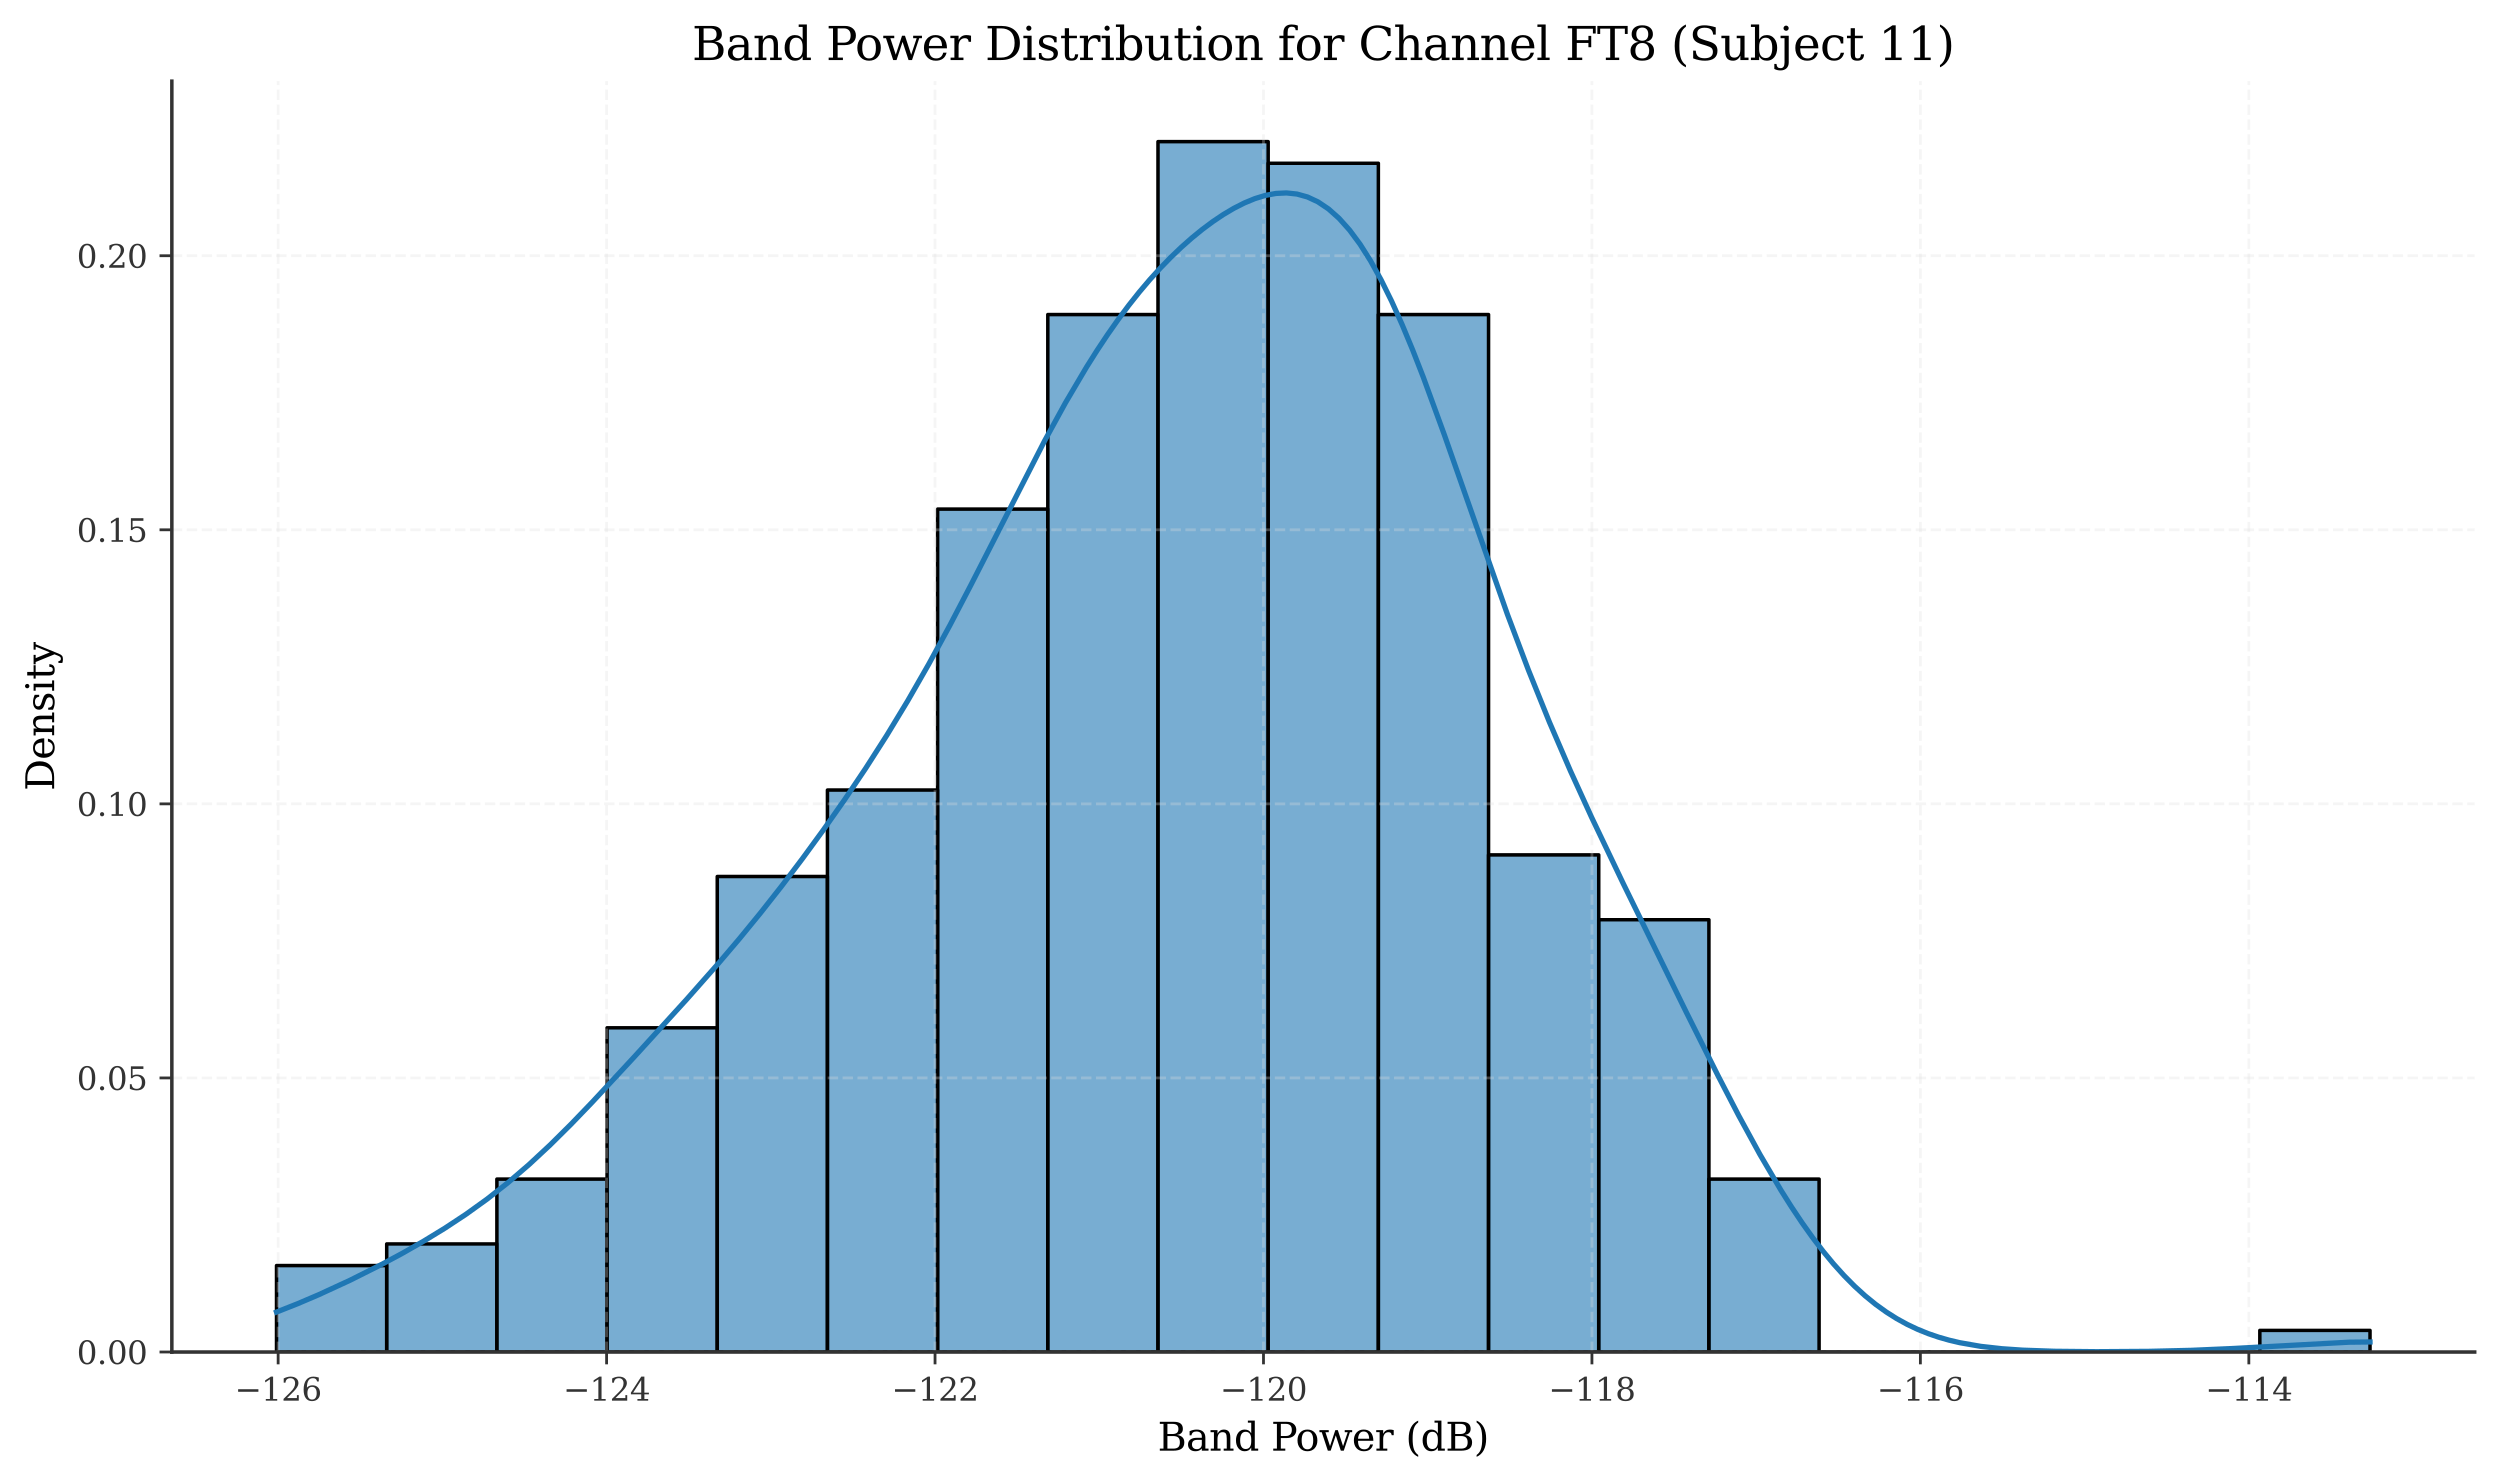 <?xml version="1.0" encoding="utf-8" standalone="no"?>
<!DOCTYPE svg PUBLIC "-//W3C//DTD SVG 1.1//EN"
  "http://www.w3.org/Graphics/SVG/1.1/DTD/svg11.dtd">
<svg xmlns:xlink="http://www.w3.org/1999/xlink" width="711.175pt" height="422.163pt" viewBox="0 0 711.175 422.163" xmlns="http://www.w3.org/2000/svg" version="1.1">
 <defs>
  <style type="text/css">*{stroke-linejoin: round; stroke-linecap: butt}</style>
 </defs>
 <g id="figure_1">
  <g id="patch_1">
   <path d="M 0 422.163 
L 711.175 422.163 
L 711.175 0 
L 0 0 
z
" style="fill: #ffffff"/>
  </g>
  <g id="axes_1">
   <g id="patch_2">
    <path d="M 48.885 384.607 
L 703.975 384.607 
L 703.975 23.078 
L 48.885 23.078 
z
" style="fill: #ffffff"/>
   </g>
   <g id="patch_3">
    <path d="M 78.662 384.607 
L 110.006 384.607 
L 110.006 360.013 
L 78.662 360.013 
z
" clip-path="url(#pf681a16f18)" style="fill: #1f77b4; fill-opacity: 0.6; stroke: #000000; stroke-linejoin: miter"/>
   </g>
   <g id="patch_4">
    <path d="M 110.006 384.607 
L 141.35 384.607 
L 141.35 353.864 
L 110.006 353.864 
z
" clip-path="url(#pf681a16f18)" style="fill: #1f77b4; fill-opacity: 0.6; stroke: #000000; stroke-linejoin: miter"/>
   </g>
   <g id="patch_5">
    <path d="M 141.35 384.607 
L 172.694 384.607 
L 172.694 335.419 
L 141.35 335.419 
z
" clip-path="url(#pf681a16f18)" style="fill: #1f77b4; fill-opacity: 0.6; stroke: #000000; stroke-linejoin: miter"/>
   </g>
   <g id="patch_6">
    <path d="M 172.694 384.607 
L 204.038 384.607 
L 204.038 292.38 
L 172.694 292.38 
z
" clip-path="url(#pf681a16f18)" style="fill: #1f77b4; fill-opacity: 0.6; stroke: #000000; stroke-linejoin: miter"/>
   </g>
   <g id="patch_7">
    <path d="M 204.038 384.607 
L 235.382 384.607 
L 235.382 249.341 
L 204.038 249.341 
z
" clip-path="url(#pf681a16f18)" style="fill: #1f77b4; fill-opacity: 0.6; stroke: #000000; stroke-linejoin: miter"/>
   </g>
   <g id="patch_8">
    <path d="M 235.382 384.607 
L 266.726 384.607 
L 266.726 224.747 
L 235.382 224.747 
z
" clip-path="url(#pf681a16f18)" style="fill: #1f77b4; fill-opacity: 0.6; stroke: #000000; stroke-linejoin: miter"/>
   </g>
   <g id="patch_9">
    <path d="M 266.726 384.607 
L 298.07 384.607 
L 298.07 144.817 
L 266.726 144.817 
z
" clip-path="url(#pf681a16f18)" style="fill: #1f77b4; fill-opacity: 0.6; stroke: #000000; stroke-linejoin: miter"/>
   </g>
   <g id="patch_10">
    <path d="M 298.07 384.607 
L 329.414 384.607 
L 329.414 89.481 
L 298.07 89.481 
z
" clip-path="url(#pf681a16f18)" style="fill: #1f77b4; fill-opacity: 0.6; stroke: #000000; stroke-linejoin: miter"/>
   </g>
   <g id="patch_11">
    <path d="M 329.414 384.607 
L 360.758 384.607 
L 360.758 40.294 
L 329.414 40.294 
z
" clip-path="url(#pf681a16f18)" style="fill: #1f77b4; fill-opacity: 0.6; stroke: #000000; stroke-linejoin: miter"/>
   </g>
   <g id="patch_12">
    <path d="M 360.758 384.607 
L 392.102 384.607 
L 392.102 46.442 
L 360.758 46.442 
z
" clip-path="url(#pf681a16f18)" style="fill: #1f77b4; fill-opacity: 0.6; stroke: #000000; stroke-linejoin: miter"/>
   </g>
   <g id="patch_13">
    <path d="M 392.102 384.607 
L 423.446 384.607 
L 423.446 89.481 
L 392.102 89.481 
z
" clip-path="url(#pf681a16f18)" style="fill: #1f77b4; fill-opacity: 0.6; stroke: #000000; stroke-linejoin: miter"/>
   </g>
   <g id="patch_14">
    <path d="M 423.446 384.607 
L 454.79 384.607 
L 454.79 243.192 
L 423.446 243.192 
z
" clip-path="url(#pf681a16f18)" style="fill: #1f77b4; fill-opacity: 0.6; stroke: #000000; stroke-linejoin: miter"/>
   </g>
   <g id="patch_15">
    <path d="M 454.79 384.607 
L 486.134 384.607 
L 486.134 261.638 
L 454.79 261.638 
z
" clip-path="url(#pf681a16f18)" style="fill: #1f77b4; fill-opacity: 0.6; stroke: #000000; stroke-linejoin: miter"/>
   </g>
   <g id="patch_16">
    <path d="M 486.134 384.607 
L 517.478 384.607 
L 517.478 335.419 
L 486.134 335.419 
z
" clip-path="url(#pf681a16f18)" style="fill: #1f77b4; fill-opacity: 0.6; stroke: #000000; stroke-linejoin: miter"/>
   </g>
   <g id="patch_17">
    <path d="M 517.478 384.607 
L 548.822 384.607 
L 548.822 384.607 
L 517.478 384.607 
z
" clip-path="url(#pf681a16f18)" style="fill: #1f77b4; fill-opacity: 0.6; stroke: #000000; stroke-linejoin: miter"/>
   </g>
   <g id="patch_18">
    <path d="M 548.822 384.607 
L 580.166 384.607 
L 580.166 384.607 
L 548.822 384.607 
z
" clip-path="url(#pf681a16f18)" style="fill: #1f77b4; fill-opacity: 0.6; stroke: #000000; stroke-linejoin: miter"/>
   </g>
   <g id="patch_19">
    <path d="M 580.166 384.607 
L 611.51 384.607 
L 611.51 384.607 
L 580.166 384.607 
z
" clip-path="url(#pf681a16f18)" style="fill: #1f77b4; fill-opacity: 0.6; stroke: #000000; stroke-linejoin: miter"/>
   </g>
   <g id="patch_20">
    <path d="M 611.51 384.607 
L 642.854 384.607 
L 642.854 384.607 
L 611.51 384.607 
z
" clip-path="url(#pf681a16f18)" style="fill: #1f77b4; fill-opacity: 0.6; stroke: #000000; stroke-linejoin: miter"/>
   </g>
   <g id="patch_21">
    <path d="M 642.854 384.607 
L 674.198 384.607 
L 674.198 378.458 
L 642.854 378.458 
z
" clip-path="url(#pf681a16f18)" style="fill: #1f77b4; fill-opacity: 0.6; stroke: #000000; stroke-linejoin: miter"/>
   </g>
   <g id="matplotlib.axis_1">
    <g id="xtick_1">
     <g id="line2d_1">
      <path d="M 79.123 384.607 
L 79.123 23.078 
" clip-path="url(#pf681a16f18)" style="fill: none; stroke-dasharray: 2.96,1.28; stroke-dashoffset: 0; stroke: #dddddd; stroke-opacity: 0.3; stroke-width: 0.8"/>
     </g>
     <g id="line2d_2">
      <defs>
       <path id="m20b78a56be" d="M 0 0 
L 0 3.5 
" style="stroke: #333333; stroke-width: 0.8"/>
      </defs>
      <g>
       <use xlink:href="#m20b78a56be" x="79.123" y="384.607" style="fill: #333333; stroke: #333333; stroke-width: 0.8"/>
      </g>
     </g>
     <g id="text_1">
      <!-- −126 -->
      <g style="fill: #333333" transform="translate(66.763 398.445) scale(0.09 -0.09)">
       <defs>
        <path id="DejaVuSerif-2212" d="M 678 2259 
L 4684 2259 
L 4684 1753 
L 678 1753 
L 678 2259 
z
" transform="scale(0.016)"/>
        <path id="DejaVuSerif-31" d="M 909 0 
L 909 331 
L 1722 331 
L 1722 4213 
L 781 3603 
L 781 4013 
L 1919 4750 
L 2350 4750 
L 2350 331 
L 3163 331 
L 3163 0 
L 909 0 
z
" transform="scale(0.016)"/>
        <path id="DejaVuSerif-32" d="M 819 3553 
L 469 3553 
L 469 4384 
Q 803 4563 1142 4656 
Q 1481 4750 1806 4750 
Q 2534 4750 2956 4397 
Q 3378 4044 3378 3438 
Q 3378 2753 2422 1800 
Q 2347 1728 2309 1691 
L 1131 513 
L 3078 513 
L 3078 1088 
L 3444 1088 
L 3444 0 
L 434 0 
L 434 341 
L 1850 1753 
Q 2319 2222 2519 2614 
Q 2719 3006 2719 3438 
Q 2719 3909 2473 4175 
Q 2228 4441 1797 4441 
Q 1350 4441 1106 4219 
Q 863 3997 819 3553 
z
" transform="scale(0.016)"/>
        <path id="DejaVuSerif-36" d="M 2094 219 
Q 2534 219 2771 542 
Q 3009 866 3009 1472 
Q 3009 2078 2771 2401 
Q 2534 2725 2094 2725 
Q 1647 2725 1412 2412 
Q 1178 2100 1178 1509 
Q 1178 888 1415 553 
Q 1653 219 2094 219 
z
M 1075 2569 
Q 1288 2803 1556 2918 
Q 1825 3034 2163 3034 
Q 2859 3034 3264 2615 
Q 3669 2197 3669 1472 
Q 3669 763 3233 336 
Q 2797 -91 2069 -91 
Q 1278 -91 853 498 
Q 428 1088 428 2181 
Q 428 3406 931 4078 
Q 1434 4750 2350 4750 
Q 2597 4750 2869 4703 
Q 3141 4656 3425 4563 
L 3425 3794 
L 3072 3794 
Q 3034 4109 2831 4275 
Q 2628 4441 2284 4441 
Q 1678 4441 1381 3981 
Q 1084 3522 1075 2569 
z
" transform="scale(0.016)"/>
       </defs>
       <use xlink:href="#DejaVuSerif-2212"/>
       <use xlink:href="#DejaVuSerif-31" transform="translate(83.789 0)"/>
       <use xlink:href="#DejaVuSerif-32" transform="translate(147.412 0)"/>
       <use xlink:href="#DejaVuSerif-36" transform="translate(211.035 0)"/>
      </g>
     </g>
    </g>
    <g id="xtick_2">
     <g id="line2d_3">
      <path d="M 172.557 384.607 
L 172.557 23.078 
" clip-path="url(#pf681a16f18)" style="fill: none; stroke-dasharray: 2.96,1.28; stroke-dashoffset: 0; stroke: #dddddd; stroke-opacity: 0.3; stroke-width: 0.8"/>
     </g>
     <g id="line2d_4">
      <g>
       <use xlink:href="#m20b78a56be" x="172.557" y="384.607" style="fill: #333333; stroke: #333333; stroke-width: 0.8"/>
      </g>
     </g>
     <g id="text_2">
      <!-- −124 -->
      <g style="fill: #333333" transform="translate(160.197 398.445) scale(0.09 -0.09)">
       <defs>
        <path id="DejaVuSerif-34" d="M 2234 1581 
L 2234 4063 
L 641 1581 
L 2234 1581 
z
M 3609 0 
L 1484 0 
L 1484 331 
L 2234 331 
L 2234 1247 
L 197 1247 
L 197 1588 
L 2241 4750 
L 2859 4750 
L 2859 1581 
L 3750 1581 
L 3750 1247 
L 2859 1247 
L 2859 331 
L 3609 331 
L 3609 0 
z
" transform="scale(0.016)"/>
       </defs>
       <use xlink:href="#DejaVuSerif-2212"/>
       <use xlink:href="#DejaVuSerif-31" transform="translate(83.789 0)"/>
       <use xlink:href="#DejaVuSerif-32" transform="translate(147.412 0)"/>
       <use xlink:href="#DejaVuSerif-34" transform="translate(211.035 0)"/>
      </g>
     </g>
    </g>
    <g id="xtick_3">
     <g id="line2d_5">
      <path d="M 265.991 384.607 
L 265.991 23.078 
" clip-path="url(#pf681a16f18)" style="fill: none; stroke-dasharray: 2.96,1.28; stroke-dashoffset: 0; stroke: #dddddd; stroke-opacity: 0.3; stroke-width: 0.8"/>
     </g>
     <g id="line2d_6">
      <g>
       <use xlink:href="#m20b78a56be" x="265.991" y="384.607" style="fill: #333333; stroke: #333333; stroke-width: 0.8"/>
      </g>
     </g>
     <g id="text_3">
      <!-- −122 -->
      <g style="fill: #333333" transform="translate(253.631 398.445) scale(0.09 -0.09)">
       <use xlink:href="#DejaVuSerif-2212"/>
       <use xlink:href="#DejaVuSerif-31" transform="translate(83.789 0)"/>
       <use xlink:href="#DejaVuSerif-32" transform="translate(147.412 0)"/>
       <use xlink:href="#DejaVuSerif-32" transform="translate(211.035 0)"/>
      </g>
     </g>
    </g>
    <g id="xtick_4">
     <g id="line2d_7">
      <path d="M 359.425 384.607 
L 359.425 23.078 
" clip-path="url(#pf681a16f18)" style="fill: none; stroke-dasharray: 2.96,1.28; stroke-dashoffset: 0; stroke: #dddddd; stroke-opacity: 0.3; stroke-width: 0.8"/>
     </g>
     <g id="line2d_8">
      <g>
       <use xlink:href="#m20b78a56be" x="359.425" y="384.607" style="fill: #333333; stroke: #333333; stroke-width: 0.8"/>
      </g>
     </g>
     <g id="text_4">
      <!-- −120 -->
      <g style="fill: #333333" transform="translate(347.064 398.445) scale(0.09 -0.09)">
       <defs>
        <path id="DejaVuSerif-30" d="M 2034 219 
Q 2513 219 2750 744 
Q 2988 1269 2988 2328 
Q 2988 3391 2750 3916 
Q 2513 4441 2034 4441 
Q 1556 4441 1318 3916 
Q 1081 3391 1081 2328 
Q 1081 1269 1318 744 
Q 1556 219 2034 219 
z
M 2034 -91 
Q 1275 -91 848 546 
Q 422 1184 422 2328 
Q 422 3475 848 4112 
Q 1275 4750 2034 4750 
Q 2797 4750 3222 4112 
Q 3647 3475 3647 2328 
Q 3647 1184 3222 546 
Q 2797 -91 2034 -91 
z
" transform="scale(0.016)"/>
       </defs>
       <use xlink:href="#DejaVuSerif-2212"/>
       <use xlink:href="#DejaVuSerif-31" transform="translate(83.789 0)"/>
       <use xlink:href="#DejaVuSerif-32" transform="translate(147.412 0)"/>
       <use xlink:href="#DejaVuSerif-30" transform="translate(211.035 0)"/>
      </g>
     </g>
    </g>
    <g id="xtick_5">
     <g id="line2d_9">
      <path d="M 452.858 384.607 
L 452.858 23.078 
" clip-path="url(#pf681a16f18)" style="fill: none; stroke-dasharray: 2.96,1.28; stroke-dashoffset: 0; stroke: #dddddd; stroke-opacity: 0.3; stroke-width: 0.8"/>
     </g>
     <g id="line2d_10">
      <g>
       <use xlink:href="#m20b78a56be" x="452.858" y="384.607" style="fill: #333333; stroke: #333333; stroke-width: 0.8"/>
      </g>
     </g>
     <g id="text_5">
      <!-- −118 -->
      <g style="fill: #333333" transform="translate(440.498 398.445) scale(0.09 -0.09)">
       <defs>
        <path id="DejaVuSerif-38" d="M 2981 1275 
Q 2981 1775 2732 2051 
Q 2484 2328 2034 2328 
Q 1584 2328 1336 2051 
Q 1088 1775 1088 1275 
Q 1088 772 1336 495 
Q 1584 219 2034 219 
Q 2484 219 2732 495 
Q 2981 772 2981 1275 
z
M 2853 3541 
Q 2853 3966 2637 4203 
Q 2422 4441 2034 4441 
Q 1650 4441 1433 4203 
Q 1216 3966 1216 3541 
Q 1216 3113 1433 2875 
Q 1650 2638 2034 2638 
Q 2422 2638 2637 2875 
Q 2853 3113 2853 3541 
z
M 2516 2484 
Q 3047 2413 3344 2092 
Q 3641 1772 3641 1275 
Q 3641 619 3225 264 
Q 2809 -91 2034 -91 
Q 1263 -91 845 264 
Q 428 619 428 1275 
Q 428 1772 725 2092 
Q 1022 2413 1556 2484 
Q 1084 2569 832 2842 
Q 581 3116 581 3541 
Q 581 4103 968 4426 
Q 1356 4750 2034 4750 
Q 2713 4750 3100 4426 
Q 3488 4103 3488 3541 
Q 3488 3116 3236 2842 
Q 2984 2569 2516 2484 
z
" transform="scale(0.016)"/>
       </defs>
       <use xlink:href="#DejaVuSerif-2212"/>
       <use xlink:href="#DejaVuSerif-31" transform="translate(83.789 0)"/>
       <use xlink:href="#DejaVuSerif-31" transform="translate(147.412 0)"/>
       <use xlink:href="#DejaVuSerif-38" transform="translate(211.035 0)"/>
      </g>
     </g>
    </g>
    <g id="xtick_6">
     <g id="line2d_11">
      <path d="M 546.292 384.607 
L 546.292 23.078 
" clip-path="url(#pf681a16f18)" style="fill: none; stroke-dasharray: 2.96,1.28; stroke-dashoffset: 0; stroke: #dddddd; stroke-opacity: 0.3; stroke-width: 0.8"/>
     </g>
     <g id="line2d_12">
      <g>
       <use xlink:href="#m20b78a56be" x="546.292" y="384.607" style="fill: #333333; stroke: #333333; stroke-width: 0.8"/>
      </g>
     </g>
     <g id="text_6">
      <!-- −116 -->
      <g style="fill: #333333" transform="translate(533.932 398.445) scale(0.09 -0.09)">
       <use xlink:href="#DejaVuSerif-2212"/>
       <use xlink:href="#DejaVuSerif-31" transform="translate(83.789 0)"/>
       <use xlink:href="#DejaVuSerif-31" transform="translate(147.412 0)"/>
       <use xlink:href="#DejaVuSerif-36" transform="translate(211.035 0)"/>
      </g>
     </g>
    </g>
    <g id="xtick_7">
     <g id="line2d_13">
      <path d="M 639.726 384.607 
L 639.726 23.078 
" clip-path="url(#pf681a16f18)" style="fill: none; stroke-dasharray: 2.96,1.28; stroke-dashoffset: 0; stroke: #dddddd; stroke-opacity: 0.3; stroke-width: 0.8"/>
     </g>
     <g id="line2d_14">
      <g>
       <use xlink:href="#m20b78a56be" x="639.726" y="384.607" style="fill: #333333; stroke: #333333; stroke-width: 0.8"/>
      </g>
     </g>
     <g id="text_7">
      <!-- −114 -->
      <g style="fill: #333333" transform="translate(627.366 398.445) scale(0.09 -0.09)">
       <use xlink:href="#DejaVuSerif-2212"/>
       <use xlink:href="#DejaVuSerif-31" transform="translate(83.789 0)"/>
       <use xlink:href="#DejaVuSerif-31" transform="translate(147.412 0)"/>
       <use xlink:href="#DejaVuSerif-34" transform="translate(211.035 0)"/>
      </g>
     </g>
    </g>
    <g id="text_8">
     <!-- Band Power (dB) -->
     <g transform="translate(329.312 412.675) scale(0.11 -0.11)">
      <defs>
       <path id="DejaVuSerif-42" d="M 1581 331 
L 2516 331 
Q 3078 331 3337 575 
Q 3597 819 3597 1350 
Q 3597 1878 3339 2120 
Q 3081 2363 2516 2363 
L 1581 2363 
L 1581 331 
z
M 1581 2694 
L 2375 2694 
Q 2888 2694 3123 2891 
Q 3359 3088 3359 3513 
Q 3359 3941 3123 4136 
Q 2888 4331 2375 4331 
L 1581 4331 
L 1581 2694 
z
M 353 0 
L 353 331 
L 947 331 
L 947 4331 
L 353 4331 
L 353 4666 
L 2656 4666 
Q 3363 4666 3720 4377 
Q 4078 4088 4078 3513 
Q 4078 3097 3829 2850 
Q 3581 2603 3103 2547 
Q 3697 2472 4005 2167 
Q 4313 1863 4313 1350 
Q 4313 656 3875 328 
Q 3438 0 2509 0 
L 353 0 
z
" transform="scale(0.016)"/>
       <path id="DejaVuSerif-61" d="M 2547 1044 
L 2547 1747 
L 1806 1747 
Q 1378 1747 1168 1562 
Q 959 1378 959 997 
Q 959 650 1171 447 
Q 1384 244 1747 244 
Q 2106 244 2326 466 
Q 2547 688 2547 1044 
z
M 3122 2075 
L 3122 331 
L 3634 331 
L 3634 0 
L 2547 0 
L 2547 359 
Q 2356 128 2106 18 
Q 1856 -91 1522 -91 
Q 969 -91 644 203 
Q 319 497 319 997 
Q 319 1513 691 1797 
Q 1063 2081 1741 2081 
L 2547 2081 
L 2547 2309 
Q 2547 2688 2317 2895 
Q 2088 3103 1672 3103 
Q 1328 3103 1125 2947 
Q 922 2791 872 2484 
L 575 2484 
L 575 3156 
Q 875 3284 1158 3348 
Q 1441 3413 1709 3413 
Q 2400 3413 2761 3070 
Q 3122 2728 3122 2075 
z
" transform="scale(0.016)"/>
       <path id="DejaVuSerif-6e" d="M 263 0 
L 263 331 
L 781 331 
L 781 2988 
L 231 2988 
L 231 3322 
L 1356 3322 
L 1356 2731 
Q 1516 3069 1770 3241 
Q 2025 3413 2363 3413 
Q 2913 3413 3172 3097 
Q 3431 2781 3431 2113 
L 3431 331 
L 3944 331 
L 3944 0 
L 2356 0 
L 2356 331 
L 2853 331 
L 2853 1931 
Q 2853 2541 2703 2767 
Q 2553 2994 2175 2994 
Q 1775 2994 1565 2701 
Q 1356 2409 1356 1850 
L 1356 331 
L 1856 331 
L 1856 0 
L 263 0 
z
" transform="scale(0.016)"/>
       <path id="DejaVuSerif-64" d="M 3359 331 
L 3909 331 
L 3909 0 
L 2784 0 
L 2784 519 
Q 2616 206 2355 57 
Q 2094 -91 1709 -91 
Q 1097 -91 708 395 
Q 319 881 319 1663 
Q 319 2444 706 2928 
Q 1094 3413 1709 3413 
Q 2094 3413 2355 3264 
Q 2616 3116 2784 2803 
L 2784 4531 
L 2241 4531 
L 2241 4863 
L 3359 4863 
L 3359 331 
z
M 2784 1497 
L 2784 1825 
Q 2784 2422 2554 2737 
Q 2325 3053 1888 3053 
Q 1444 3053 1217 2703 
Q 991 2353 991 1663 
Q 991 975 1217 622 
Q 1444 269 1888 269 
Q 2325 269 2554 583 
Q 2784 897 2784 1497 
z
" transform="scale(0.016)"/>
       <path id="DejaVuSerif-20" transform="scale(0.016)"/>
       <path id="DejaVuSerif-50" d="M 1581 2375 
L 2406 2375 
Q 2872 2375 3115 2626 
Q 3359 2878 3359 3353 
Q 3359 3831 3115 4081 
Q 2872 4331 2406 4331 
L 1581 4331 
L 1581 2375 
z
M 353 0 
L 353 331 
L 947 331 
L 947 4331 
L 353 4331 
L 353 4666 
L 2559 4666 
Q 3259 4666 3668 4311 
Q 4078 3956 4078 3353 
Q 4078 2753 3668 2397 
Q 3259 2041 2559 2041 
L 1581 2041 
L 1581 331 
L 2303 331 
L 2303 0 
L 353 0 
z
" transform="scale(0.016)"/>
       <path id="DejaVuSerif-6f" d="M 1925 219 
Q 2388 219 2623 584 
Q 2859 950 2859 1663 
Q 2859 2375 2623 2739 
Q 2388 3103 1925 3103 
Q 1463 3103 1227 2739 
Q 991 2375 991 1663 
Q 991 950 1228 584 
Q 1466 219 1925 219 
z
M 1925 -91 
Q 1200 -91 759 389 
Q 319 869 319 1663 
Q 319 2456 758 2934 
Q 1197 3413 1925 3413 
Q 2653 3413 3092 2934 
Q 3531 2456 3531 1663 
Q 3531 869 3092 389 
Q 2653 -91 1925 -91 
z
" transform="scale(0.016)"/>
       <path id="DejaVuSerif-77" d="M 3072 3322 
L 3922 728 
L 4672 2988 
L 4191 2988 
L 4191 3322 
L 5394 3322 
L 5394 2988 
L 5025 2988 
L 4038 0 
L 3559 0 
L 2741 2484 
L 1919 0 
L 1459 0 
L 475 2988 
L 103 2988 
L 103 3322 
L 1606 3322 
L 1606 2988 
L 1069 2988 
L 1813 728 
L 2669 3322 
L 3072 3322 
z
" transform="scale(0.016)"/>
       <path id="DejaVuSerif-65" d="M 3469 1600 
L 991 1600 
L 991 1575 
Q 991 903 1244 561 
Q 1497 219 1991 219 
Q 2369 219 2611 417 
Q 2853 616 2950 1006 
L 3413 1006 
Q 3275 459 2904 184 
Q 2534 -91 1931 -91 
Q 1203 -91 761 389 
Q 319 869 319 1663 
Q 319 2450 753 2931 
Q 1188 3413 1894 3413 
Q 2647 3413 3050 2948 
Q 3453 2484 3469 1600 
z
M 2791 1931 
Q 2772 2513 2545 2808 
Q 2319 3103 1894 3103 
Q 1497 3103 1269 2806 
Q 1041 2509 991 1931 
L 2791 1931 
z
" transform="scale(0.016)"/>
       <path id="DejaVuSerif-72" d="M 3059 3328 
L 3059 2497 
L 2728 2497 
Q 2713 2744 2591 2866 
Q 2469 2988 2234 2988 
Q 1809 2988 1582 2694 
Q 1356 2400 1356 1850 
L 1356 331 
L 2022 331 
L 2022 0 
L 263 0 
L 263 331 
L 781 331 
L 781 2994 
L 231 2994 
L 231 3322 
L 1356 3322 
L 1356 2731 
Q 1525 3078 1790 3245 
Q 2056 3413 2438 3413 
Q 2578 3413 2733 3391 
Q 2888 3369 3059 3328 
z
" transform="scale(0.016)"/>
       <path id="DejaVuSerif-28" d="M 2041 -997 
Q 1281 -656 893 83 
Q 506 822 506 1931 
Q 506 3044 893 3783 
Q 1281 4522 2041 4863 
L 2041 4556 
Q 1559 4225 1350 3623 
Q 1141 3022 1141 1931 
Q 1141 844 1350 242 
Q 1559 -359 2041 -691 
L 2041 -997 
z
" transform="scale(0.016)"/>
       <path id="DejaVuSerif-29" d="M 453 -997 
L 453 -691 
Q 934 -359 1145 242 
Q 1356 844 1356 1931 
Q 1356 3022 1145 3623 
Q 934 4225 453 4556 
L 453 4863 
Q 1216 4522 1603 3783 
Q 1991 3044 1991 1931 
Q 1991 822 1603 83 
Q 1216 -656 453 -997 
z
" transform="scale(0.016)"/>
      </defs>
      <use xlink:href="#DejaVuSerif-42"/>
      <use xlink:href="#DejaVuSerif-61" transform="translate(73.486 0)"/>
      <use xlink:href="#DejaVuSerif-6e" transform="translate(133.105 0)"/>
      <use xlink:href="#DejaVuSerif-64" transform="translate(197.51 0)"/>
      <use xlink:href="#DejaVuSerif-20" transform="translate(261.523 0)"/>
      <use xlink:href="#DejaVuSerif-50" transform="translate(293.311 0)"/>
      <use xlink:href="#DejaVuSerif-6f" transform="translate(356.596 0)"/>
      <use xlink:href="#DejaVuSerif-77" transform="translate(416.801 0)"/>
      <use xlink:href="#DejaVuSerif-65" transform="translate(502.396 0)"/>
      <use xlink:href="#DejaVuSerif-72" transform="translate(561.576 0)"/>
      <use xlink:href="#DejaVuSerif-20" transform="translate(609.379 0)"/>
      <use xlink:href="#DejaVuSerif-28" transform="translate(641.166 0)"/>
      <use xlink:href="#DejaVuSerif-64" transform="translate(680.18 0)"/>
      <use xlink:href="#DejaVuSerif-42" transform="translate(744.193 0)"/>
      <use xlink:href="#DejaVuSerif-29" transform="translate(817.68 0)"/>
     </g>
    </g>
   </g>
   <g id="matplotlib.axis_2">
    <g id="ytick_1">
     <g id="line2d_15">
      <path d="M 48.885 384.607 
L 703.975 384.607 
" clip-path="url(#pf681a16f18)" style="fill: none; stroke-dasharray: 2.96,1.28; stroke-dashoffset: 0; stroke: #dddddd; stroke-opacity: 0.3; stroke-width: 0.8"/>
     </g>
     <g id="line2d_16">
      <defs>
       <path id="m5279f9809f" d="M 0 0 
L -3.5 0 
" style="stroke: #333333; stroke-width: 0.8"/>
      </defs>
      <g>
       <use xlink:href="#m5279f9809f" x="48.885" y="384.607" style="fill: #333333; stroke: #333333; stroke-width: 0.8"/>
      </g>
     </g>
     <g id="text_9">
      <!-- 0.00 -->
      <g style="fill: #333333" transform="translate(21.846 388.026) scale(0.09 -0.09)">
       <defs>
        <path id="DejaVuSerif-2e" d="M 603 325 
Q 603 500 722 622 
Q 841 744 1019 744 
Q 1191 744 1312 622 
Q 1434 500 1434 325 
Q 1434 153 1312 31 
Q 1191 -91 1019 -91 
Q 841 -91 722 29 
Q 603 150 603 325 
z
" transform="scale(0.016)"/>
       </defs>
       <use xlink:href="#DejaVuSerif-30"/>
       <use xlink:href="#DejaVuSerif-2e" transform="translate(63.623 0)"/>
       <use xlink:href="#DejaVuSerif-30" transform="translate(95.41 0)"/>
       <use xlink:href="#DejaVuSerif-30" transform="translate(159.033 0)"/>
      </g>
     </g>
    </g>
    <g id="ytick_2">
     <g id="line2d_17">
      <path d="M 48.885 306.64 
L 703.975 306.64 
" clip-path="url(#pf681a16f18)" style="fill: none; stroke-dasharray: 2.96,1.28; stroke-dashoffset: 0; stroke: #dddddd; stroke-opacity: 0.3; stroke-width: 0.8"/>
     </g>
     <g id="line2d_18">
      <g>
       <use xlink:href="#m5279f9809f" x="48.885" y="306.64" style="fill: #333333; stroke: #333333; stroke-width: 0.8"/>
      </g>
     </g>
     <g id="text_10">
      <!-- 0.05 -->
      <g style="fill: #333333" transform="translate(21.846 310.059) scale(0.09 -0.09)">
       <defs>
        <path id="DejaVuSerif-35" d="M 3219 4666 
L 3219 4153 
L 1081 4153 
L 1081 2816 
Q 1244 2928 1461 2984 
Q 1678 3041 1947 3041 
Q 2703 3041 3140 2622 
Q 3578 2203 3578 1478 
Q 3578 738 3136 323 
Q 2694 -91 1894 -91 
Q 1572 -91 1234 -12 
Q 897 66 544 225 
L 544 1131 
L 897 1131 
Q 925 688 1179 453 
Q 1434 219 1894 219 
Q 2388 219 2653 544 
Q 2919 869 2919 1478 
Q 2919 2084 2655 2407 
Q 2391 2731 1894 2731 
Q 1613 2731 1398 2631 
Q 1184 2531 1019 2322 
L 750 2322 
L 750 4666 
L 3219 4666 
z
" transform="scale(0.016)"/>
       </defs>
       <use xlink:href="#DejaVuSerif-30"/>
       <use xlink:href="#DejaVuSerif-2e" transform="translate(63.623 0)"/>
       <use xlink:href="#DejaVuSerif-30" transform="translate(95.41 0)"/>
       <use xlink:href="#DejaVuSerif-35" transform="translate(159.033 0)"/>
      </g>
     </g>
    </g>
    <g id="ytick_3">
     <g id="line2d_19">
      <path d="M 48.885 228.674 
L 703.975 228.674 
" clip-path="url(#pf681a16f18)" style="fill: none; stroke-dasharray: 2.96,1.28; stroke-dashoffset: 0; stroke: #dddddd; stroke-opacity: 0.3; stroke-width: 0.8"/>
     </g>
     <g id="line2d_20">
      <g>
       <use xlink:href="#m5279f9809f" x="48.885" y="228.674" style="fill: #333333; stroke: #333333; stroke-width: 0.8"/>
      </g>
     </g>
     <g id="text_11">
      <!-- 0.10 -->
      <g style="fill: #333333" transform="translate(21.846 232.093) scale(0.09 -0.09)">
       <use xlink:href="#DejaVuSerif-30"/>
       <use xlink:href="#DejaVuSerif-2e" transform="translate(63.623 0)"/>
       <use xlink:href="#DejaVuSerif-31" transform="translate(95.41 0)"/>
       <use xlink:href="#DejaVuSerif-30" transform="translate(159.033 0)"/>
      </g>
     </g>
    </g>
    <g id="ytick_4">
     <g id="line2d_21">
      <path d="M 48.885 150.707 
L 703.975 150.707 
" clip-path="url(#pf681a16f18)" style="fill: none; stroke-dasharray: 2.96,1.28; stroke-dashoffset: 0; stroke: #dddddd; stroke-opacity: 0.3; stroke-width: 0.8"/>
     </g>
     <g id="line2d_22">
      <g>
       <use xlink:href="#m5279f9809f" x="48.885" y="150.707" style="fill: #333333; stroke: #333333; stroke-width: 0.8"/>
      </g>
     </g>
     <g id="text_12">
      <!-- 0.15 -->
      <g style="fill: #333333" transform="translate(21.846 154.126) scale(0.09 -0.09)">
       <use xlink:href="#DejaVuSerif-30"/>
       <use xlink:href="#DejaVuSerif-2e" transform="translate(63.623 0)"/>
       <use xlink:href="#DejaVuSerif-31" transform="translate(95.41 0)"/>
       <use xlink:href="#DejaVuSerif-35" transform="translate(159.033 0)"/>
      </g>
     </g>
    </g>
    <g id="ytick_5">
     <g id="line2d_23">
      <path d="M 48.885 72.741 
L 703.975 72.741 
" clip-path="url(#pf681a16f18)" style="fill: none; stroke-dasharray: 2.96,1.28; stroke-dashoffset: 0; stroke: #dddddd; stroke-opacity: 0.3; stroke-width: 0.8"/>
     </g>
     <g id="line2d_24">
      <g>
       <use xlink:href="#m5279f9809f" x="48.885" y="72.741" style="fill: #333333; stroke: #333333; stroke-width: 0.8"/>
      </g>
     </g>
     <g id="text_13">
      <!-- 0.20 -->
      <g style="fill: #333333" transform="translate(21.846 76.16) scale(0.09 -0.09)">
       <use xlink:href="#DejaVuSerif-30"/>
       <use xlink:href="#DejaVuSerif-2e" transform="translate(63.623 0)"/>
       <use xlink:href="#DejaVuSerif-32" transform="translate(95.41 0)"/>
       <use xlink:href="#DejaVuSerif-30" transform="translate(159.033 0)"/>
      </g>
     </g>
    </g>
    <g id="text_14">
     <!-- Density -->
     <g transform="translate(15.402 224.949) rotate(-90) scale(0.11 -0.11)">
      <defs>
       <path id="DejaVuSerif-44" d="M 1581 331 
L 2163 331 
Q 3072 331 3558 850 
Q 4044 1369 4044 2338 
Q 4044 3306 3559 3818 
Q 3075 4331 2163 4331 
L 1581 4331 
L 1581 331 
z
M 353 0 
L 353 331 
L 947 331 
L 947 4331 
L 353 4331 
L 353 4666 
L 2209 4666 
Q 3416 4666 4089 4050 
Q 4763 3434 4763 2338 
Q 4763 1238 4088 619 
Q 3413 0 2209 0 
L 353 0 
z
" transform="scale(0.016)"/>
       <path id="DejaVuSerif-73" d="M 359 184 
L 359 959 
L 691 959 
Q 703 588 923 403 
Q 1144 219 1575 219 
Q 1963 219 2166 364 
Q 2369 509 2369 788 
Q 2369 1006 2220 1140 
Q 2072 1275 1594 1428 
L 1178 1569 
Q 750 1706 558 1912 
Q 366 2119 366 2438 
Q 366 2894 700 3153 
Q 1034 3413 1625 3413 
Q 1888 3413 2178 3344 
Q 2469 3275 2778 3144 
L 2778 2419 
L 2447 2419 
Q 2434 2741 2221 2922 
Q 2009 3103 1644 3103 
Q 1281 3103 1095 2975 
Q 909 2847 909 2591 
Q 909 2381 1050 2254 
Q 1191 2128 1613 1997 
L 2069 1856 
Q 2541 1709 2748 1489 
Q 2956 1269 2956 922 
Q 2956 450 2595 179 
Q 2234 -91 1600 -91 
Q 1278 -91 972 -22 
Q 666 47 359 184 
z
" transform="scale(0.016)"/>
       <path id="DejaVuSerif-69" d="M 622 4353 
Q 622 4497 726 4603 
Q 831 4709 978 4709 
Q 1122 4709 1226 4603 
Q 1331 4497 1331 4353 
Q 1331 4206 1228 4103 
Q 1125 4000 978 4000 
Q 831 4000 726 4103 
Q 622 4206 622 4353 
z
M 1356 331 
L 1900 331 
L 1900 0 
L 231 0 
L 231 331 
L 781 331 
L 781 2988 
L 231 2988 
L 231 3322 
L 1356 3322 
L 1356 331 
z
" transform="scale(0.016)"/>
       <path id="DejaVuSerif-74" d="M 691 2988 
L 184 2988 
L 184 3322 
L 691 3322 
L 691 4353 
L 1269 4353 
L 1269 3322 
L 2350 3322 
L 2350 2988 
L 1269 2988 
L 1269 878 
Q 1269 456 1350 337 
Q 1431 219 1650 219 
Q 1875 219 1978 351 
Q 2081 484 2088 781 
L 2522 781 
Q 2497 328 2275 118 
Q 2053 -91 1600 -91 
Q 1103 -91 897 129 
Q 691 350 691 878 
L 691 2988 
z
" transform="scale(0.016)"/>
       <path id="DejaVuSerif-79" d="M 1381 -609 
L 1600 -56 
L 359 2988 
L -19 2988 
L -19 3322 
L 1509 3322 
L 1509 2988 
L 978 2988 
L 1913 703 
L 2847 2988 
L 2350 2988 
L 2350 3322 
L 3597 3322 
L 3597 2988 
L 3225 2988 
L 1703 -750 
Q 1547 -1138 1356 -1280 
Q 1166 -1422 819 -1422 
Q 672 -1422 517 -1397 
Q 363 -1372 206 -1325 
L 206 -691 
L 500 -691 
Q 519 -903 608 -995 
Q 697 -1088 884 -1088 
Q 1056 -1088 1161 -992 
Q 1266 -897 1381 -609 
z
" transform="scale(0.016)"/>
      </defs>
      <use xlink:href="#DejaVuSerif-44"/>
      <use xlink:href="#DejaVuSerif-65" transform="translate(80.176 0)"/>
      <use xlink:href="#DejaVuSerif-6e" transform="translate(139.355 0)"/>
      <use xlink:href="#DejaVuSerif-73" transform="translate(203.76 0)"/>
      <use xlink:href="#DejaVuSerif-69" transform="translate(255.078 0)"/>
      <use xlink:href="#DejaVuSerif-74" transform="translate(287.061 0)"/>
      <use xlink:href="#DejaVuSerif-79" transform="translate(327.246 0)"/>
     </g>
    </g>
   </g>
   <g id="line2d_25">
    <path d="M 78.662 373.239 
L 84.647 370.873 
L 90.632 368.321 
L 99.61 364.18 
L 108.588 359.677 
L 114.574 356.46 
L 120.559 353.044 
L 126.544 349.389 
L 132.529 345.441 
L 138.515 341.14 
L 144.5 336.433 
L 150.485 331.291 
L 156.471 325.725 
L 162.456 319.788 
L 168.441 313.568 
L 180.412 300.672 
L 195.375 284.238 
L 204.353 274.074 
L 210.338 267.035 
L 216.323 259.724 
L 222.309 252.12 
L 228.294 244.217 
L 234.279 236.012 
L 240.265 227.483 
L 246.25 218.579 
L 252.235 209.228 
L 258.221 199.356 
L 264.206 188.916 
L 270.191 177.918 
L 276.176 166.449 
L 297.125 125.464 
L 303.11 114.554 
L 309.095 104.412 
L 312.088 99.674 
L 315.081 95.173 
L 318.073 90.915 
L 321.066 86.901 
L 324.059 83.129 
L 327.051 79.595 
L 330.044 76.293 
L 333.037 73.214 
L 336.029 70.353 
L 339.022 67.704 
L 342.015 65.265 
L 345.007 63.038 
L 348 61.03 
L 350.993 59.256 
L 353.985 57.736 
L 356.978 56.5 
L 359.97 55.583 
L 362.963 55.028 
L 365.956 54.883 
L 368.948 55.201 
L 371.941 56.033 
L 374.934 57.432 
L 377.926 59.443 
L 380.919 62.107 
L 383.912 65.45 
L 386.904 69.49 
L 389.897 74.225 
L 392.89 79.641 
L 395.882 85.705 
L 398.875 92.37 
L 401.867 99.572 
L 404.86 107.236 
L 410.845 123.61 
L 428.801 174.734 
L 434.787 190.6 
L 440.772 205.449 
L 446.757 219.336 
L 452.742 232.457 
L 461.72 251.257 
L 479.676 287.899 
L 488.654 305.86 
L 494.639 317.406 
L 500.625 328.373 
L 506.61 338.559 
L 509.603 343.301 
L 512.595 347.783 
L 515.588 351.989 
L 518.581 355.907 
L 521.573 359.53 
L 524.566 362.852 
L 527.559 365.874 
L 530.551 368.599 
L 533.544 371.036 
L 536.537 373.196 
L 539.529 375.091 
L 542.522 376.739 
L 545.514 378.159 
L 548.507 379.37 
L 551.5 380.392 
L 554.492 381.246 
L 557.485 381.952 
L 563.47 382.998 
L 569.456 383.669 
L 575.441 384.08 
L 584.419 384.393 
L 596.389 384.514 
L 611.353 384.414 
L 623.323 384.129 
L 635.294 383.603 
L 668.213 381.816 
L 674.198 381.746 
L 674.198 381.746 
" clip-path="url(#pf681a16f18)" style="fill: none; stroke: #1f77b4; stroke-width: 1.5; stroke-linecap: square"/>
   </g>
   <g id="patch_22">
    <path d="M 48.885 384.607 
L 48.885 23.078 
" style="fill: none; stroke: #333333; stroke-linejoin: miter; stroke-linecap: square"/>
   </g>
   <g id="patch_23">
    <path d="M 48.885 384.607 
L 703.975 384.607 
" style="fill: none; stroke: #333333; stroke-linejoin: miter; stroke-linecap: square"/>
   </g>
   <g id="text_15">
    <!-- Band Power Distribution for Channel FT8 (Subject 11) -->
    <g transform="translate(196.864 17.078) scale(0.13 -0.13)">
     <defs>
      <path id="DejaVuSerif-62" d="M 738 331 
L 738 4531 
L 184 4531 
L 184 4863 
L 1313 4863 
L 1313 2803 
Q 1481 3116 1742 3264 
Q 2003 3413 2388 3413 
Q 3000 3413 3387 2928 
Q 3775 2444 3775 1663 
Q 3775 881 3387 395 
Q 3000 -91 2388 -91 
Q 2003 -91 1742 57 
Q 1481 206 1313 519 
L 1313 0 
L 184 0 
L 184 331 
L 738 331 
z
M 1313 1497 
Q 1313 897 1542 583 
Q 1772 269 2209 269 
Q 2650 269 2876 622 
Q 3103 975 3103 1663 
Q 3103 2353 2876 2703 
Q 2650 3053 2209 3053 
Q 1772 3053 1542 2737 
Q 1313 2422 1313 1825 
L 1313 1497 
z
" transform="scale(0.016)"/>
      <path id="DejaVuSerif-75" d="M 2266 3322 
L 3341 3322 
L 3341 331 
L 3884 331 
L 3884 0 
L 2766 0 
L 2766 588 
Q 2606 256 2353 82 
Q 2100 -91 1766 -91 
Q 1213 -91 952 223 
Q 691 538 691 1209 
L 691 2988 
L 172 2988 
L 172 3322 
L 1269 3322 
L 1269 1388 
Q 1269 781 1417 556 
Q 1566 331 1947 331 
Q 2347 331 2556 625 
Q 2766 919 2766 1478 
L 2766 2988 
L 2266 2988 
L 2266 3322 
z
" transform="scale(0.016)"/>
      <path id="DejaVuSerif-66" d="M 2753 4078 
L 2450 4078 
Q 2447 4313 2317 4434 
Q 2188 4556 1941 4556 
Q 1619 4556 1487 4379 
Q 1356 4203 1356 3750 
L 1356 3322 
L 2284 3322 
L 2284 2988 
L 1356 2988 
L 1356 331 
L 2094 331 
L 2094 0 
L 231 0 
L 231 331 
L 781 331 
L 781 2988 
L 231 2988 
L 231 3322 
L 781 3322 
L 781 3738 
Q 781 4294 1070 4578 
Q 1359 4863 1919 4863 
Q 2128 4863 2337 4825 
Q 2547 4788 2753 4709 
L 2753 4078 
z
" transform="scale(0.016)"/>
      <path id="DejaVuSerif-43" d="M 4513 1234 
Q 4306 581 3820 245 
Q 3334 -91 2591 -91 
Q 2134 -91 1743 65 
Q 1353 222 1050 525 
Q 700 875 529 1320 
Q 359 1766 359 2328 
Q 359 3416 987 4083 
Q 1616 4750 2644 4750 
Q 3025 4750 3456 4650 
Q 3888 4550 4384 4347 
L 4384 3272 
L 4031 3272 
Q 3916 3859 3567 4137 
Q 3219 4416 2591 4416 
Q 1844 4416 1459 3886 
Q 1075 3356 1075 2328 
Q 1075 1303 1459 773 
Q 1844 244 2591 244 
Q 3113 244 3450 492 
Q 3788 741 3938 1234 
L 4513 1234 
z
" transform="scale(0.016)"/>
      <path id="DejaVuSerif-68" d="M 263 0 
L 263 331 
L 781 331 
L 781 4531 
L 231 4531 
L 231 4863 
L 1356 4863 
L 1356 2731 
Q 1516 3069 1770 3241 
Q 2025 3413 2363 3413 
Q 2913 3413 3172 3097 
Q 3431 2781 3431 2113 
L 3431 331 
L 3944 331 
L 3944 0 
L 2356 0 
L 2356 331 
L 2853 331 
L 2853 1931 
Q 2853 2541 2704 2764 
Q 2556 2988 2175 2988 
Q 1775 2988 1565 2697 
Q 1356 2406 1356 1850 
L 1356 331 
L 1856 331 
L 1856 0 
L 263 0 
z
" transform="scale(0.016)"/>
      <path id="DejaVuSerif-6c" d="M 1313 331 
L 1856 331 
L 1856 0 
L 184 0 
L 184 331 
L 738 331 
L 738 4531 
L 184 4531 
L 184 4863 
L 1313 4863 
L 1313 331 
z
" transform="scale(0.016)"/>
      <path id="DejaVuSerif-46" d="M 353 0 
L 353 331 
L 947 331 
L 947 4331 
L 353 4331 
L 353 4666 
L 4172 4666 
L 4172 3628 
L 3788 3628 
L 3788 4281 
L 1581 4281 
L 1581 2719 
L 3175 2719 
L 3175 3303 
L 3559 3303 
L 3559 1753 
L 3175 1753 
L 3175 2338 
L 1581 2338 
L 1581 331 
L 2328 331 
L 2328 0 
L 353 0 
z
" transform="scale(0.016)"/>
      <path id="DejaVuSerif-54" d="M 1222 0 
L 1222 331 
L 1819 331 
L 1819 4294 
L 447 4294 
L 447 3566 
L 63 3566 
L 63 4666 
L 4206 4666 
L 4206 3566 
L 3822 3566 
L 3822 4294 
L 2450 4294 
L 2450 331 
L 3047 331 
L 3047 0 
L 1222 0 
z
" transform="scale(0.016)"/>
      <path id="DejaVuSerif-53" d="M 594 225 
L 594 1288 
L 953 1284 
Q 969 753 1261 498 
Q 1553 244 2150 244 
Q 2706 244 2998 464 
Q 3291 684 3291 1106 
Q 3291 1444 3114 1625 
Q 2938 1806 2369 1978 
L 1753 2163 
Q 1084 2366 811 2669 
Q 538 2972 538 3500 
Q 538 4094 959 4422 
Q 1381 4750 2144 4750 
Q 2469 4750 2856 4679 
Q 3244 4609 3681 4475 
L 3681 3481 
L 3328 3481 
Q 3275 3975 2998 4195 
Q 2722 4416 2156 4416 
Q 1663 4416 1405 4214 
Q 1147 4013 1147 3628 
Q 1147 3294 1340 3103 
Q 1534 2913 2163 2725 
L 2741 2553 
Q 3375 2363 3645 2067 
Q 3916 1772 3916 1275 
Q 3916 597 3481 253 
Q 3047 -91 2188 -91 
Q 1803 -91 1404 -12 
Q 1006 66 594 225 
z
" transform="scale(0.016)"/>
      <path id="DejaVuSerif-6a" d="M 641 4353 
Q 641 4497 745 4603 
Q 850 4709 997 4709 
Q 1141 4709 1245 4603 
Q 1350 4497 1350 4353 
Q 1350 4206 1248 4103 
Q 1147 4000 997 4000 
Q 850 4000 745 4103 
Q 641 4206 641 4353 
z
M 781 2988 
L 238 2988 
L 238 3322 
L 1356 3322 
L 1356 -325 
Q 1356 -838 1051 -1130 
Q 747 -1422 213 -1422 
Q -13 -1422 -217 -1370 
Q -422 -1319 -616 -1216 
L -616 -531 
L -319 -531 
Q -297 -831 -164 -972 
Q -31 -1113 225 -1113 
Q 509 -1113 645 -920 
Q 781 -728 781 -325 
L 781 2988 
z
" transform="scale(0.016)"/>
      <path id="DejaVuSerif-63" d="M 3291 997 
Q 3169 466 2822 187 
Q 2475 -91 1925 -91 
Q 1200 -91 759 389 
Q 319 869 319 1663 
Q 319 2459 759 2936 
Q 1200 3413 1925 3413 
Q 2241 3413 2553 3339 
Q 2866 3266 3181 3116 
L 3181 2266 
L 2847 2266 
Q 2781 2703 2561 2903 
Q 2341 3103 1931 3103 
Q 1466 3103 1228 2742 
Q 991 2381 991 1663 
Q 991 944 1227 581 
Q 1463 219 1931 219 
Q 2303 219 2525 412 
Q 2747 606 2828 997 
L 3291 997 
z
" transform="scale(0.016)"/>
     </defs>
     <use xlink:href="#DejaVuSerif-42"/>
     <use xlink:href="#DejaVuSerif-61" transform="translate(73.486 0)"/>
     <use xlink:href="#DejaVuSerif-6e" transform="translate(133.105 0)"/>
     <use xlink:href="#DejaVuSerif-64" transform="translate(197.51 0)"/>
     <use xlink:href="#DejaVuSerif-20" transform="translate(261.523 0)"/>
     <use xlink:href="#DejaVuSerif-50" transform="translate(293.311 0)"/>
     <use xlink:href="#DejaVuSerif-6f" transform="translate(356.596 0)"/>
     <use xlink:href="#DejaVuSerif-77" transform="translate(416.801 0)"/>
     <use xlink:href="#DejaVuSerif-65" transform="translate(502.396 0)"/>
     <use xlink:href="#DejaVuSerif-72" transform="translate(561.576 0)"/>
     <use xlink:href="#DejaVuSerif-20" transform="translate(609.379 0)"/>
     <use xlink:href="#DejaVuSerif-44" transform="translate(641.166 0)"/>
     <use xlink:href="#DejaVuSerif-69" transform="translate(721.342 0)"/>
     <use xlink:href="#DejaVuSerif-73" transform="translate(753.324 0)"/>
     <use xlink:href="#DejaVuSerif-74" transform="translate(804.643 0)"/>
     <use xlink:href="#DejaVuSerif-72" transform="translate(844.828 0)"/>
     <use xlink:href="#DejaVuSerif-69" transform="translate(892.631 0)"/>
     <use xlink:href="#DejaVuSerif-62" transform="translate(924.613 0)"/>
     <use xlink:href="#DejaVuSerif-75" transform="translate(988.627 0)"/>
     <use xlink:href="#DejaVuSerif-74" transform="translate(1053.031 0)"/>
     <use xlink:href="#DejaVuSerif-69" transform="translate(1093.217 0)"/>
     <use xlink:href="#DejaVuSerif-6f" transform="translate(1125.199 0)"/>
     <use xlink:href="#DejaVuSerif-6e" transform="translate(1185.404 0)"/>
     <use xlink:href="#DejaVuSerif-20" transform="translate(1249.809 0)"/>
     <use xlink:href="#DejaVuSerif-66" transform="translate(1281.596 0)"/>
     <use xlink:href="#DejaVuSerif-6f" transform="translate(1318.607 0)"/>
     <use xlink:href="#DejaVuSerif-72" transform="translate(1378.812 0)"/>
     <use xlink:href="#DejaVuSerif-20" transform="translate(1426.615 0)"/>
     <use xlink:href="#DejaVuSerif-43" transform="translate(1458.402 0)"/>
     <use xlink:href="#DejaVuSerif-68" transform="translate(1534.916 0)"/>
     <use xlink:href="#DejaVuSerif-61" transform="translate(1599.32 0)"/>
     <use xlink:href="#DejaVuSerif-6e" transform="translate(1658.939 0)"/>
     <use xlink:href="#DejaVuSerif-6e" transform="translate(1723.344 0)"/>
     <use xlink:href="#DejaVuSerif-65" transform="translate(1787.748 0)"/>
     <use xlink:href="#DejaVuSerif-6c" transform="translate(1846.928 0)"/>
     <use xlink:href="#DejaVuSerif-20" transform="translate(1878.91 0)"/>
     <use xlink:href="#DejaVuSerif-46" transform="translate(1910.697 0)"/>
     <use xlink:href="#DejaVuSerif-54" transform="translate(1980.082 0)"/>
     <use xlink:href="#DejaVuSerif-38" transform="translate(2046.781 0)"/>
     <use xlink:href="#DejaVuSerif-20" transform="translate(2110.404 0)"/>
     <use xlink:href="#DejaVuSerif-28" transform="translate(2142.191 0)"/>
     <use xlink:href="#DejaVuSerif-53" transform="translate(2181.205 0)"/>
     <use xlink:href="#DejaVuSerif-75" transform="translate(2249.711 0)"/>
     <use xlink:href="#DejaVuSerif-62" transform="translate(2314.115 0)"/>
     <use xlink:href="#DejaVuSerif-6a" transform="translate(2378.129 0)"/>
     <use xlink:href="#DejaVuSerif-65" transform="translate(2409.135 0)"/>
     <use xlink:href="#DejaVuSerif-63" transform="translate(2468.314 0)"/>
     <use xlink:href="#DejaVuSerif-74" transform="translate(2524.32 0)"/>
     <use xlink:href="#DejaVuSerif-20" transform="translate(2564.506 0)"/>
     <use xlink:href="#DejaVuSerif-31" transform="translate(2596.293 0)"/>
     <use xlink:href="#DejaVuSerif-31" transform="translate(2659.916 0)"/>
     <use xlink:href="#DejaVuSerif-29" transform="translate(2723.539 0)"/>
    </g>
   </g>
  </g>
 </g>
 <defs>
  <clipPath id="pf681a16f18">
   <rect x="48.885" y="23.078" width="655.09" height="361.529"/>
  </clipPath>
 </defs>
</svg>
